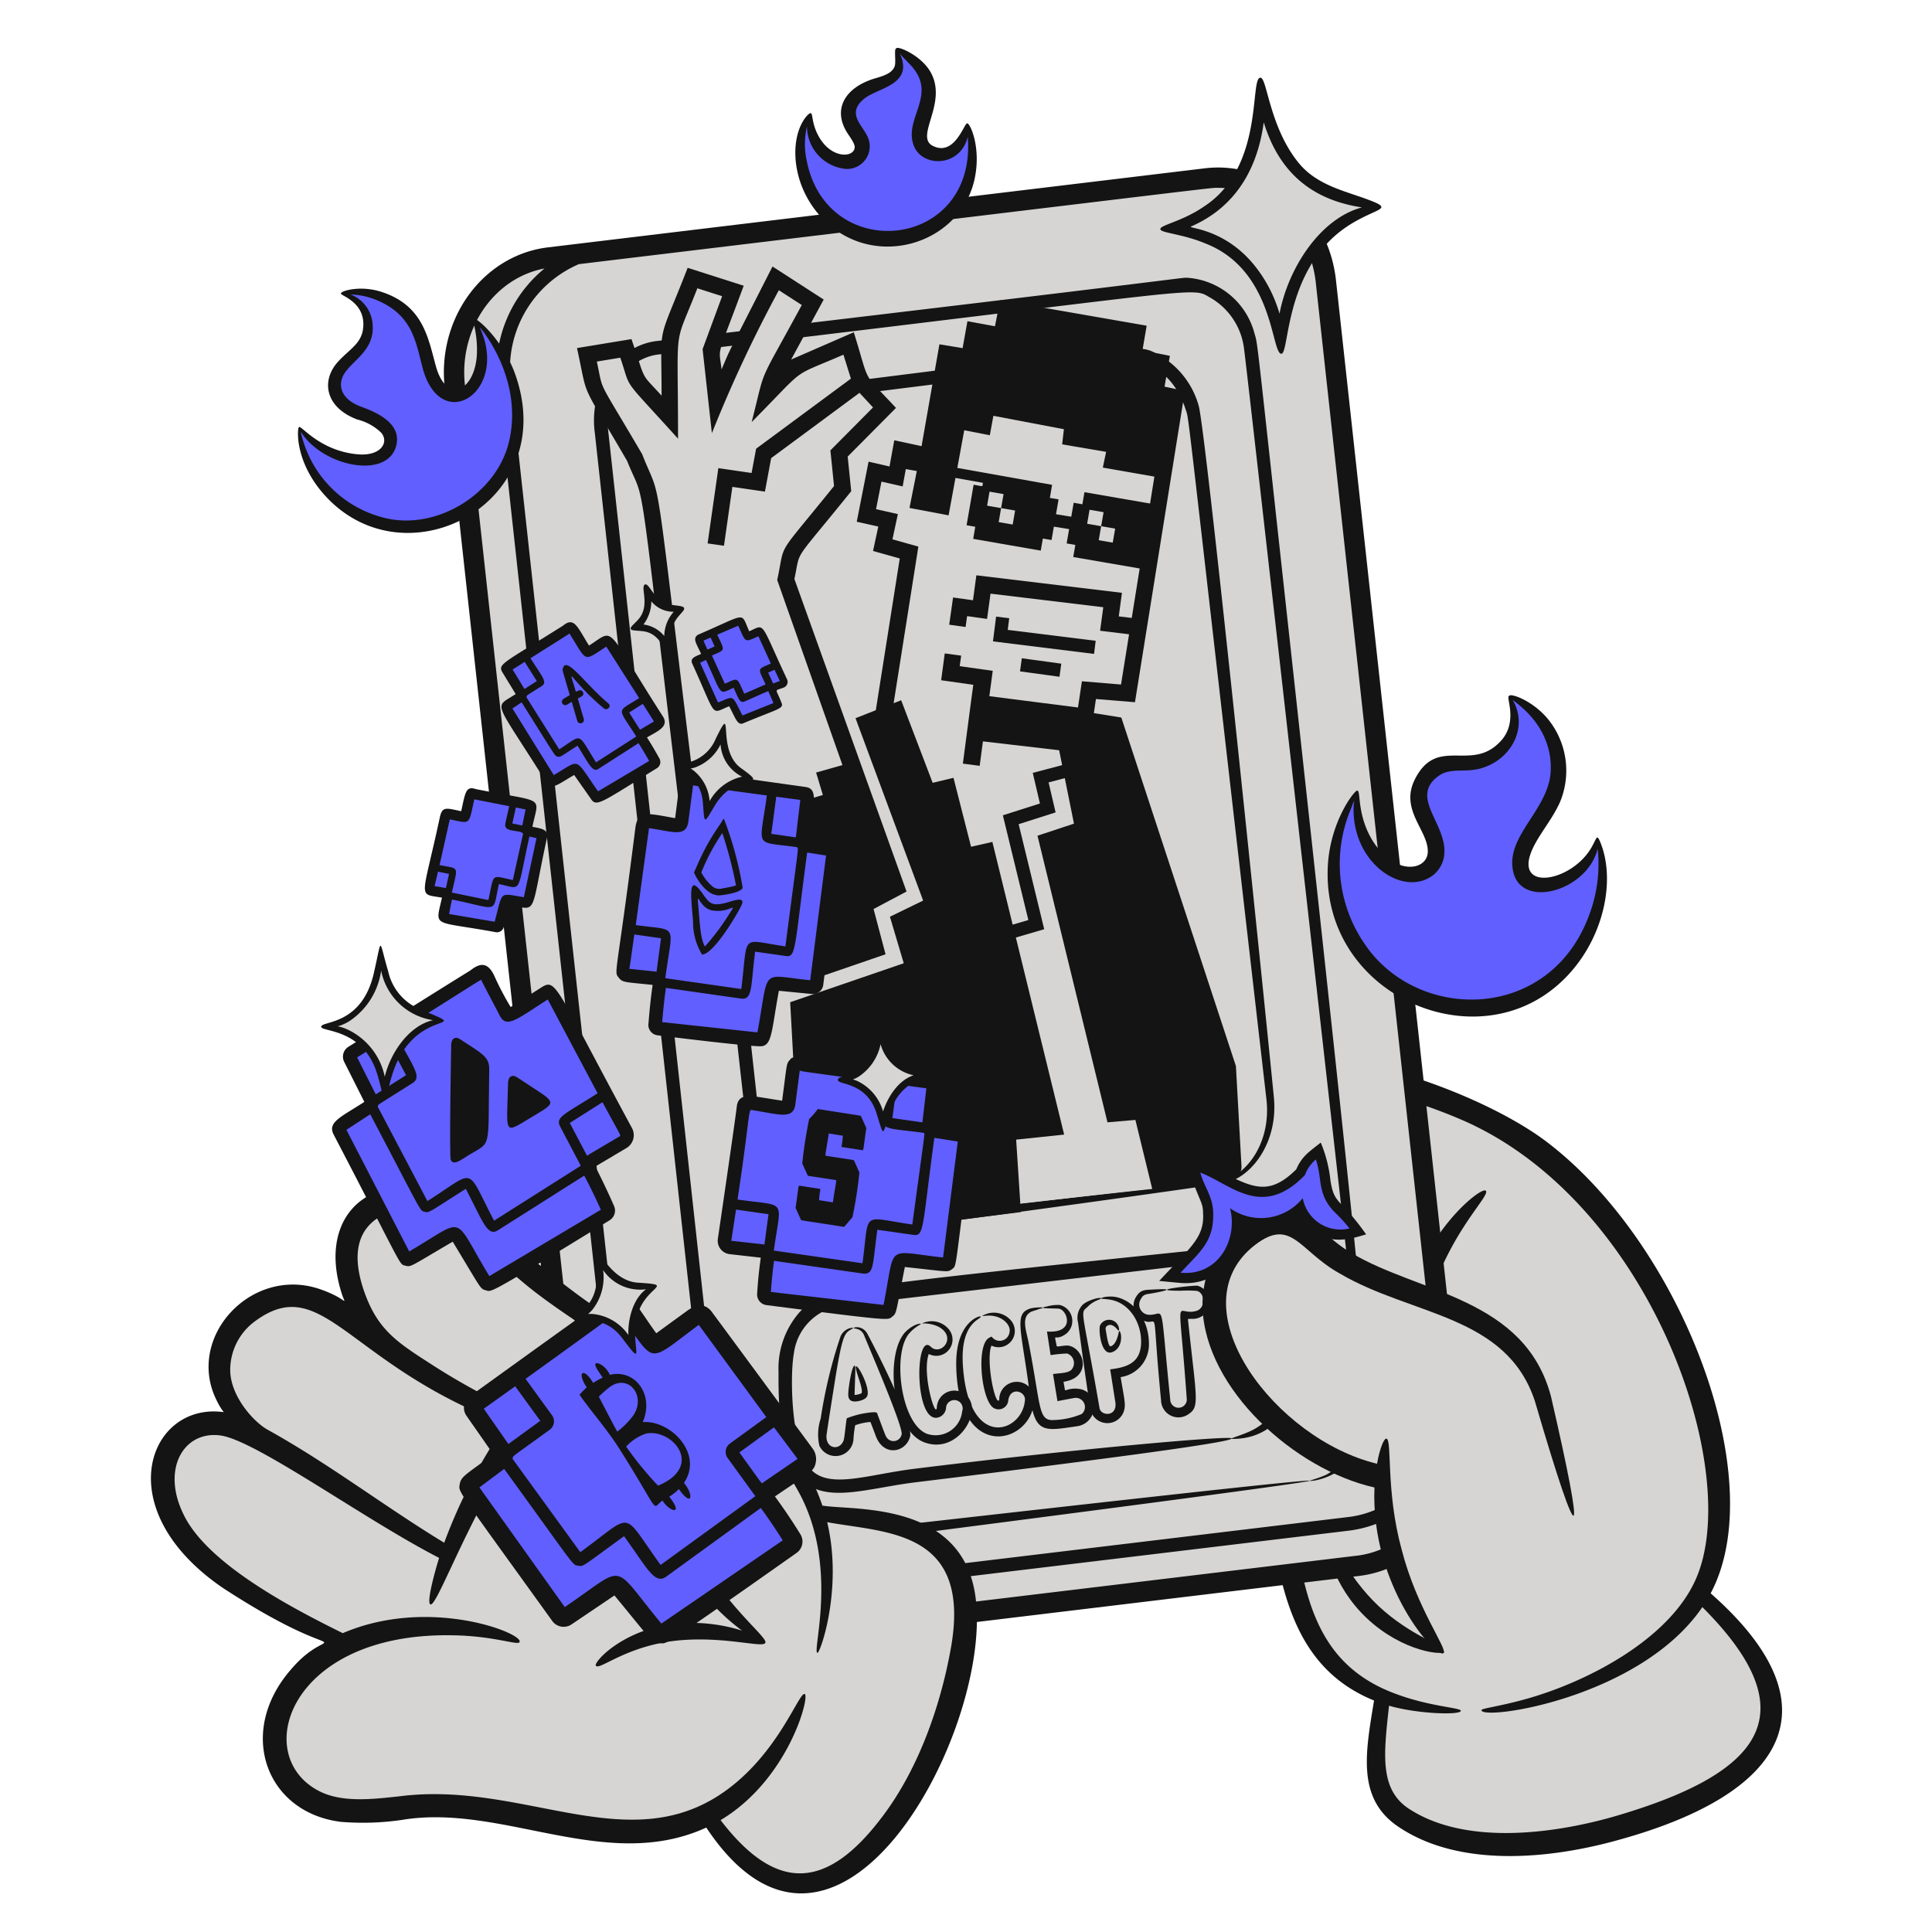 <svg xmlns="http://www.w3.org/2000/svg" fill="none" viewBox="0 0 200 200" id="Airdrop--Streamline-Web-3.0.svg"><desc>Airdrop Streamline Illustration: https://streamlinehq.com</desc><g id="Airdrop--cryptocurrency-crypto-web 3.0-metaverse-bitcoin-ethereum"><g id="Group"><path id="Vector" fill="#d6d5d4" d="M174.591 141.3c0.93 2.865 3.5 13.162 3.209 18.419 -0.2 3.73 -1.616 4.893 -1.56 5.459 0.056 0.566 1.868 2.1 2.844 3.082 4.441 4.472 4.829 9.895 2.529 13.4 -2.5 3.8 -10.29 7.056 -14.969 7.791 -4.464 0.7 -18.217 4.627 -23.665 -3.273 -1.082 -1.57 -0.622 -3.459 0.035 -8.979 0.186 -1.568 -0.167 -1.888 -1.181 -2.38 -8.835 -4.287 -7.519 -11.338 -8.925 -16.69 -1.169 -4.449 -1.149 -4.49 -1.4 -4.86 -2.059 -2.985 -15.1 -8.781 -14.478 -14.81 0.332 -3.2 2.388 -4.617 2.52 -5.06 0.125 -0.423 -7.7 -9.4 5.308 -11.447 -0.644 -3.234 -4.758 -6.137 3.166 -10.819 2.467 -1.457 6 -0.936 8.86 -0.732 4.141 0.3 8.1 1.743 12 3.177 4.276 1.574 5.876 2.258 11.78 6.866 6.336 4.956 11.314 12.814 13.927 20.856Z" stroke-width="1"></path><path id="Vector_2" fill="#141414" d="M141.494 167.522c-3.582 -3.372 -4.439 -7.746 -3.9 -7.9 0.5 -0.142 1.773 3.484 5.1 6.622s7.029 4.19 6.918 4.695c-0.105 0.49 -4.393 0.089 -8.118 -3.417Z" stroke-width="1"></path><path id="Vector_3" fill="#141414" d="M177.087 164.942c6.334 -11.913 -3.133 -36.342 -17.113 -46.844 -7.832 -5.842 -26.955 -12.274 -34.6 -6.908a7.222 7.222 0 0 0 -3.055 8.212c0.835 2.463 1.582 1.533 -0.48 2.071 -5.672 1.472 -7.889 7.443 -3.54 11.754 -2.915 2.033 -2.654 6.184 -1.062 9.346 2.769 5.6 13.451 9.845 13.883 12.416 1.284 8.412 2.253 17.448 11.121 21.048 -0.888 5.433 -1.849 10.257 2.674 13.171 6.216 4.093 15.394 3.295 22.668 1.252 17.354 -4.79 22.746 -13.854 9.504 -25.518Zm-10.163 23.152c-6.548 1.841 -15.212 2.822 -20.862 -0.717 -3.319 -2 -2.819 -5.731 -2.271 -10.8 3.042 0.874 7.435 0.982 7.435 0.522 0.006 -0.323 -3.214 -0.425 -6.75 -1.756 -9.1 -3.344 -9.7 -11.643 -10.978 -20.738 -0.706 -4.409 -11.406 -7.817 -14.141 -13.094 -1.258 -2.444 -1.7 -5.511 0.77 -6.88a15.986 15.986 0 0 0 5.2 1.768l0.364 -1.538c-3.131 -0.913 -6.224 -2.195 -7.208 -5.322 -0.894 -2.653 1.294 -5.04 3.968 -5.7 5.85 -1.464 18.07 4.1 24.994 6.475a22.822 22.822 0 0 0 -1.536 3.8l2.016 0.611c2.2 -7.283 6.383 -10.931 5.886 -11.458 -0.32 -0.355 -3.318 1.9 -5.582 5.643 -5.088 -2.278 -10.088 -4.716 -15.523 -6.325 -2.388 -0.685 -10.347 -1.174 -7.95 -6.924 3.134 -7.554 19.855 -2.792 27.231 0.562 19.056 8.773 28.479 36.2 23.559 47.263 -2.7 6.116 -10.976 10.514 -17.426 12.354 -3.016 0.848 -4.776 1 -4.76 1.2 0.02 1.1 16.416 -1.212 22.867 -10.673 11.186 11.186 6.022 17.3 -9.303 21.727Z" stroke-width="1"></path></g><g id="Group_2"><path id="Vector_4" fill="#d6d5d4" d="M46.822 40.765C46.3 35.722 48.648 30.3 53.056 27.8c5.851 -3.322 16.047 -1.994 47.02 -6.161 12.041 -1.62 16.581 -3.02 22.286 -3.355 6.677 -0.392 8.154 1.607 10.467 3.082 3.139 2 4.451 7.42 4.986 11.108l12.767 120.316s-2.212 5.761 -4.907 7.24S73.2 170.06 73.2 170.06s-9.416 1.249 -11.738 -6.069c-1.717 -5.419 -1.237 7.438 -14.64 -123.226Z" stroke-width="1"></path><path id="Vector_5" fill="#d6d5d4" d="M62.481 46.565c-1.3 -4.411 0.724 -8.564 4.188 -9.938 3.073 -1.218 7.416 -1.513 53.455 -6.91 0 0 6.16 -0.907 7.694 2.345 2.3 4.877 1.592 2.7 13.615 112.788 0.41 3.751 -1.469 7.492 -5.456 8.375 -0.211 0.047 2.035 -0.234 -54.685 6.611 0 0 -4.138 -0.012 -5.35 -2.5 -2.403 -4.936 -0.449 7.604 -13.461 -110.771Z" stroke-width="1"></path><path id="Vector_6" fill="#141414" d="M151.4 148.651 138.3 29.013c-0.783 -7.147 -6.819 -12.4 -13.576 -11.59l-67.991 8.183c-6.686 0.8 -11.485 7.3 -10.7 14.488l13.1 119.638c0.721 6.588 5.949 11.672 12.2 11.672 1.009 0 -3.406 0.5 69.365 -8.265 6.688 -0.805 11.488 -7.305 10.702 -14.488ZM59.928 27.344c69.321 -8.344 65.293 -7.9 66.166 -7.9 5.245 0 9.517 4.34 10.114 9.794l12.88 117.65c-0.606 5.24 -4.439 9.543 -9.488 10.151l-62.144 7.479c-6.061 0.727 -11.351 -4.072 -12.043 -10.4L52.89 39.733a11.8 11.8 0 0 1 7.038 -12.39Zm80.521 133.7 -67.992 8.186c-5.638 0.678 -10.582 -3.8 -11.231 -9.727L48.128 39.865c-0.636 -5.814 3.019 -11.087 8.237 -12.071a13.548 13.548 0 0 0 -4.871 12.092l12.523 114.39c0.778 7.106 6.774 12.464 13.606 11.64l62.145 -7.479a12.217 12.217 0 0 0 9.567 -7.25c-0.423 5.067 -4.059 9.279 -8.886 9.86v-0.003Z" stroke-width="1"></path><path id="Vector_7" fill="#141414" d="M133.214 63.535c-3.237 -29.512 -3 -27.81 -3.349 -29.014a7.74 7.74 0 0 0 -6.9 -5.763c-0.912 -0.022 2.878 -0.28 -54.979 6.545 -3.988 0.47 -7.051 4.632 -6.413 9.489 0 0 11.6 105.581 11.948 108.481a8.268 8.268 0 0 0 5.47 6.905 9.427 9.427 0 0 0 4.349 0.049c0.1 -0.011 52.3 -6.693 52.266 -6.945 -0.036 -0.289 -52.9 5.84 -54.408 5.9 -3.346 0.128 -5.983 -2.857 -6.348 -6.086A341750.42 341750.42 0 0 1 62.966 44.639c-0.548 -4.22 2.04 -7.57 5.185 -7.942 58.327 -6.907 54.979 -7.082 57.213 -5.838a7.063 7.063 0 0 1 3.434 5.377c0.031 0.232 -0.38 -3.954 12.31 108.762a7.557 7.557 0 0 1 -3.756 7.632c-1.042 0.515 -2.547 0.776 -1.262 0.637a6.73 6.73 0 0 0 5.1 -4.353c0.928 -2.282 1.691 2.754 -7.976 -85.38Z" stroke-width="1"></path><path id="Vector_8" fill="#141414" d="M124.077 41.962a8.736 8.736 0 0 0 -4.1 -5.219c-2.44 -1.283 -0.674 -1.141 -43.818 4.214 -3.095 0.385 -5.333 3.145 -5.964 6.248a12.435 12.435 0 0 0 -0.061 4.373c8.044 73.409 7.51 69.02 8.016 70.588 1.375 4.256 4.689 6.146 7.394 5.863 7.992 -0.838 38.215 -5.087 39.092 -5.24 8.519 -1.479 -25.423 2.643 -39.2 3.95 -2.154 0.2 -4.846 -1.367 -5.99 -4.98 -0.437 -1.38 0.216 3.634 -7.918 -70.335a11.235 11.235 0 0 1 0.038 -3.927c0.5 -2.475 2.24 -4.826 4.76 -5.146 42.78 -5.422 40.542 -4.965 41.268 -4.888 2 0.213 4.151 1.818 5.142 4.921 0.407 1.274 -0.224 -3.114 8.363 71.4 0.45 3.9 -1.439 7.123 -3.879 8.23 -0.769 0.348 -1.822 0.553 -0.905 0.477 2.689 -0.067 6.006 -3.738 5.566 -8.78 -0.191 -2.197 -7.023 -69.306 -7.804 -71.749Z" stroke-width="1"></path></g><g id="Group_3"><path id="Vector_9" fill="#d6d5d4" d="M81.439 143.633c0 -12.281 2.491 -7.847 43.538 -13.663a6.274 6.274 0 0 1 3.318 0.127c7.809 3.306 7.5 16.506 0.187 18.59 -1.975 0.563 3.49 -0.563 -40.353 5.1 0 0 -4.389 1.071 -5.418 -2.219a25.393 25.393 0 0 1 -1.272 -7.935Z" stroke-width="1"></path><path id="Vector_10" fill="#d6d5d4" d="M93.65 147.462c-0.177 -0.389 -0.43 -0.741 -0.585 -1.139 -0.239 -0.613 -0.233 -1.3 -0.47 -1.915a12.776 12.776 0 0 0 -0.85 -1.472c-0.671 -1.228 -1.777 -5.679 -3.426 -5.518 -1.513 0.147 -2 4.209 -1.938 4.092 -0.039 0.1 -1.5 6.369 -1.172 7.585 0.395 1.437 2.024 1.529 2.608 0.033 0.962 -2.467 -0.87 -1.829 2.207 -2.444 0.395 -0.079 0.513 0.034 0.57 0.445 0.57 4.077 3.984 2.371 3.056 0.333Zm-4.056 -3.3c-0.172 0.635 -1.552 1.125 -1.523 -0.506a6.707 6.707 0 0 1 0.359 -2.19 0.163 0.163 0 0 1 0.07 -0.056 0.156 0.156 0 0 1 0.088 -0.013 0.167 0.167 0 0 1 0.134 0.109c0.278 0.767 1.093 1.835 0.872 2.656Z" stroke-width="1"></path><path id="Vector_11" fill="#d6d5d4" d="M94.641 148.1a3.071 3.071 0 0 0 2.826 0.953 3.064 3.064 0 0 0 2.3 -1.9c0.986 -2.163 -1.008 -3.378 -1.926 -2.478 -0.578 0.567 -0.447 2.05 -1.093 1.532 -1.639 -1.315 -1.184 -6.215 -0.67 -6.393 0.208 -0.072 1.513 0.516 2.109 -0.462 0.596 -0.978 -0.449 -2.566 -2.121 -2.471 -4.086 0.226 -4.235 7.745 -1.425 11.219Z" stroke-width="1"></path><path id="Vector_12" fill="#d6d5d4" d="M102.206 139.644c-0.7 4.613 1.231 6.709 1.611 5.387 0.039 -0.134 0 -1.573 1.317 -1.556a1.755 1.755 0 0 1 1.555 1.66c0.012 0.276 -0.041 0.551 -0.155 0.803a3.339 3.339 0 0 1 -3.219 2.166 5.396 5.396 0 0 1 -2.077 -0.829c-1.486 -1.3 -2.991 -7.734 -0.909 -10.167 2.222 -2.6 5.408 0.021 4.191 1.464 -1.156 1.373 -2.07 -0.53 -2.314 1.072Z" stroke-width="1"></path><path id="Vector_13" fill="#d6d5d4" d="M106.131 137.955c0.385 4.1 0.684 4.247 0.694 5.232a3.118 3.118 0 0 0 0.372 1.955c0.264 0.694 0.433 1.784 1.253 2.181a5.207 5.207 0 0 0 3.564 -0.428c0.489 -0.235 0.608 -0.437 0.568 -1.084 -0.051 -0.838 -0.221 -1.306 -1.09 -1.458 -1.821 -0.317 -1.542 0.963 -1.962 -1.322 -0.126 -0.689 2.069 -0.185 2.19 -1.831 0.066 -0.894 -0.693 -1.756 -2.418 -1.461 -0.169 0.029 -0.218 -0.012 -0.247 -0.161 -0.168 -0.864 -0.231 -1.061 -0.186 -1.17 0.219 -0.517 2.895 -0.031 1.533 -2.464 -0.556 -0.992 -1.59 -0.739 -2.837 -0.47a1.55 1.55 0 0 0 -1.332 0.554 1.556 1.556 0 0 0 -0.309 1.409c0.028 0.196 0.395 1.949 0.207 0.518Z" stroke-width="1"></path><path id="Vector_14" fill="#d6d5d4" d="M117.6 135.992c-1.722 -2.692 -4.977 -1.774 -5.653 -0.173 -0.25 0.592 -0.051 1.568 0.216 3.124 1.184 6.917 1.456 7.323 2.089 7.632a1.16 1.16 0 0 0 1.275 -0.239c0.109 -0.108 0.195 -0.236 0.254 -0.378a2.366 2.366 0 0 0 -0.021 -1.244c-0.874 -4.653 0.447 -1.481 2.187 -3.818 1.062 -1.434 0.627 -3.373 -0.347 -4.904Zm-2.09 3.213c-1.185 1.762 -1.657 -2.692 -0.925 -2.183 0.955 -0.347 1.815 0.854 0.92 2.183h0.005Z" stroke-width="1"></path><path id="Vector_15" fill="#d6d5d4" d="M119.9 136.4c0.72 6.935 0.75 7.5 0.984 8.44 0.474 1.9 2.009 1.412 2.372 0.3 0.385 -1.177 -0.352 -1.429 -0.631 -8.627 -0.039 -1.01 1.589 -0.026 2.117 -1.042a1.906 1.906 0 0 0 -0.163 -1.752c-0.787 -0.864 -5.648 -0.112 -6.277 0.28 -0.952 0.594 -0.976 2.341 0.415 2.411 0.108 0.001 1.17 -0.118 1.183 -0.01Z" stroke-width="1"></path><path id="Vector_16" fill="#141414" d="M82.756 135.853a8.826 8.826 0 0 0 -2.161 6.191c-0.177 16.131 5.947 12.408 14.212 11.4 29.5 -3.6 32.725 -4.329 32.7 -4.541 -0.041 -0.348 -17.541 1.24 -32.868 3.147 -5.112 0.636 -9.267 2.315 -11.025 -0.356 -1.758 -2.671 -1.828 -9.4 -1.436 -11.561a5.698 5.698 0 0 1 4.833 -4.949l39.263 -4.6c7.18 -0.2 10.181 13.651 3.585 17.349 -1.346 0.755 -3.474 1.132 -1.663 1 9.83 -0.734 7.953 -20.792 -2.817 -19.672 -41.995 4.357 -40.395 4.288 -42.623 6.592Z" stroke-width="1"></path><path id="Vector_17" fill="#141414" d="M88.527 147.543c-0.084 0.446 -0.141 0.896 -0.172 1.348a1.855 1.855 0 0 1 -3.53 0.78 5.199 5.199 0 0 1 0.132 -2.815 49.629 49.629 0 0 1 2.05 -8.494c0.347 -0.855 1.29 -0.979 1.307 -0.873 0.006 0.036 -0.128 0.076 -0.337 0.207 -0.576 0.363 -0.822 0.829 -1.483 4.858 -0.016 0.1 -0.927 5.807 -0.938 6.078 -0.051 1.208 1.066 1.511 1.6 0.8 0.236 -0.312 0.235 -0.541 0.366 -1.631 0.121 -1.01 0.113 -1.01 0.227 -1.014 0.49 -0.189 0.994 -0.337 1.508 -0.443 1.768 -0.305 1.5 -0.089 1.613 0.15 0.816 2.156 0.788 2.195 1.038 2.453a0.855 0.855 0 0 0 1.427 -0.454c0.207 -0.707 -3.346 -8.922 -3.872 -10.237 -0.323 -0.81 -1.074 -0.678 -1.082 -0.779 -0.008 -0.101 0.936 -0.282 1.42 0.615 0.682 1.263 4.8 9.253 4.405 10.651 -0.458 1.641 -2.753 2.094 -3.555 -0.12 -0.093 -0.256 -0.5 -1.321 -0.544 -1.421a5.938 5.938 0 0 0 -1.58 0.341Z" stroke-width="1"></path><path id="Vector_18" fill="#141414" d="M100.49 145.123a1.813 1.813 0 0 0 -3.055 -0.554 1.814 1.814 0 0 0 -0.454 1.13c-0.116 1.265 -1.565 -3.486 -0.836 -5.536a1.677 1.677 0 0 0 2.076 -0.422 1.677 1.677 0 0 0 0.015 -2.118 2.303 2.303 0 0 0 -2.8 -0.615 3.547 3.547 0 0 1 1.735 0.343c1.965 1.095 0.207 3.065 -0.819 2.062 -1.7 -1.66 -1.722 8.467 0.954 7.256a1.137 1.137 0 0 0 0.635 -1.023 0.865 0.865 0 1 1 1.661 0.458 2.763 2.763 0 0 1 -3.668 2.315c-2.747 -1.121 -3.584 -8.483 -1.77 -10.43 0.627 -0.709 1.19 -0.867 1.154 -0.945 0 -0.046 -0.628 -0.023 -1.424 0.683 -2.309 1.974 -1.729 10.117 1.7 11.549 3.242 1.283 5.617 -2.39 4.896 -4.153Z" stroke-width="1"></path><path id="Vector_19" fill="#141414" d="M107.053 145.126c-0.414 4.5 -7.988 6.238 -8.066 -3.907 -0.033 -4.414 2.513 -5.075 2.526 -4.931 0.162 0.282 -2.095 0.489 -1.843 4.911 0.515 9.033 6.126 7.126 6.422 3.824 0.194 -0.968 -1.509 -1.57 -1.717 -0.048a1.002 1.002 0 0 1 -1.573 0.74c-1.245 -0.936 -1.764 -6.52 -0.4 -7.23 0.29 -0.151 0.183 -0.167 0.42 0.067a1.026 1.026 0 0 0 1.04 0.18c0.174 -0.067 0.325 -0.18 0.439 -0.328 0.114 -0.147 0.186 -0.322 0.207 -0.507 0.175 -0.728 -0.808 -1.8 -2.317 -1.7 -0.318 0.021 -0.492 0.062 -0.506 0.022a2.341 2.341 0 0 1 2.926 0.426 1.683 1.683 0 0 1 -2.3 2.445c0.691 0.11 0.26 -0.151 0.163 0.926 -0.193 2.149 0.65 5.584 0.969 4.894a1.808 1.808 0 0 1 0.552 -1.353 1.809 1.809 0 0 1 1.371 -0.507 1.813 1.813 0 0 1 1.687 2.076Z" stroke-width="1"></path><path id="Vector_20" fill="#141414" d="M111.5 147.644c-3.372 0.489 -4.373 0.813 -4.864 -3.082 -0.847 -6.715 -1.709 -8.5 -0.083 -9.067 0.4 -0.189 2.131 -0.226 1.05 0 -0.753 0.278 -0.7 0.211 -0.9 0.318 -1.015 0.554 -0.463 1.93 -0.222 3.169 1.246 6.426 1 7.9 2.338 8.025a8.141 8.141 0 0 0 3.156 -0.627 0.945 0.945 0 0 0 0.258 -1.106 0.945 0.945 0 0 0 -0.988 -0.56c-0.106 0.012 -1.667 0.311 -1.767 0.33 -0.022 0 -0.014 -0.046 -0.022 -0.067l-0.449 -2.738c0.917 -0.111 1.469 -0.1 1.865 -0.4a1.042 1.042 0 0 0 -0.4 -1.723 13.87 13.87 0 0 0 -1.714 0.167l-0.375 -2.446c2.977 0.215 2.11 -2.217 1.251 -2.358 -0.17 -0.052 -2.65 0.02 -1.228 -0.241a4.03 4.03 0 0 1 1.311 -0.145 1.696 1.696 0 0 1 1.255 1.317 1.699 1.699 0 0 1 -0.655 1.698c-1.193 0.838 -1.225 -0.335 -0.93 1.227 0.04 0.147 0.656 -0.078 1.2 -0.039 1.683 0.259 2.474 3.308 -0.48 3.744h-0.015c0.006 0.019 0.133 0.753 0.137 0.772 0.025 0.145 -0.035 0.119 0.231 0.07a2.649 2.649 0 0 1 1.552 -0.037c1.879 0.603 1.564 3.497 -0.512 3.799Z" stroke-width="1"></path><path id="Vector_21" fill="#141414" d="M116.32 146.154a1.803 1.803 0 0 1 -1.722 1.168 1.8 1.8 0 0 1 -1.673 -1.236c-0.427 -2.4 -1.183 -8.169 -1.323 -9.167a1.952 1.952 0 0 1 0.467 -1.842c0.531 -0.5 1.9 -0.851 1.9 -0.664 0.029 0.1 -0.517 0.134 -1.192 0.683 -1.022 1.106 -0.917 -0.7 1.056 10.724 0.208 0.8 1.894 0.852 1.616 -0.739 -0.057 -0.325 -0.4 -2.556 -0.523 -3.326 1.8 -0.218 3.149 -0.7 3.2 -2.755 0.05 -2.1 -1.23 -4.152 -3.231 -4.462 -0.57 -0.088 -0.9 -0.065 -0.908 -0.128 -0.01 -0.047 0.307 -0.183 0.935 -0.193 1.893 -0.032 3.964 1.886 4.015 4.791a3.427 3.427 0 0 1 -2.926 3.549c0.374 2.315 0.57 2.86 0.309 3.597Z" stroke-width="1"></path><path id="Vector_22" fill="#141414" d="M122.93 146.461a1.794 1.794 0 0 1 -1.798 0.046 1.806 1.806 0 0 1 -0.94 -1.533c-1.074 -11.117 -0.066 -7.24 -2.05 -8.385a1.689 1.689 0 0 1 -0.5 -2.394c0.448 -0.732 0.994 -0.657 1.673 -0.7 1.9 -0.112 1.969 0.019 0.045 0.374 -0.665 0.122 -0.979 0.067 -1.251 0.595a1.053 1.053 0 0 0 -0.063 1.063 1.051 1.051 0 0 0 0.894 0.579c1.7 0.1 1.087 -2.154 2.2 8.761a0.86 0.86 0 0 0 1.719 0.044c-0.859 -12.129 -1.24 -8.516 1.014 -9.216 0.958 -0.3 0.871 -1.9 0 -2.065 -0.54 -0.04 -1.082 -0.045 -1.623 -0.015 -3.874 0.011 1.23 -0.575 1.723 -0.516a1.748 1.748 0 0 1 1.229 2.004 1.748 1.748 0 0 1 -1.874 1.419 3.263 3.263 0 0 0 -0.356 0.028c0.906 8.517 1.262 9.109 -0.042 9.911Z" stroke-width="1"></path><path id="Vector_23" fill="#141414" d="M114.96 139.372c0.662 -0.144 0.872 -1.572 0.872 -1.572 0.249 -0.131 0.559 1.691 -0.691 2.172 -1.2 0.461 -1.44 -2.4 -1.258 -2.781a1.038 1.038 0 0 1 1.931 0.214c0.061 0.194 0.039 0.31 0 0.323 -0.09 0.057 -0.273 -0.406 -0.751 -0.557 -0.24 -0.075 -0.668 0.079 -0.607 0.426 0.096 0.553 0.256 1.783 0.504 1.775Z" stroke-width="1"></path><path id="Vector_24" fill="#141414" d="M88.868 145.044c-1.266 0.242 -1.073 -0.681 -1.013 -1.311 0.038 -0.405 0.341 -2.413 0.622 -2.354 0.133 0.029 0.043 0.824 -0.014 3.022 0.226 0.033 0.822 -0.179 0.721 -0.19 0.171 -0.207 -0.248 -1.4 -0.332 -1.647 -1.026 -3.011 1.363 0.84 0.925 1.948 -0.12 0.305 -0.588 0.47 -0.909 0.532Z" stroke-width="1"></path></g><g id="Group_4"><path id="Vector_25" fill="#d6d5d4" d="M127.173 19.863c-2.091 2.539 -6.414 3.364 -4.944 3.9 2.994 1.094 5.216 0.586 7.812 5.486a33.589 33.589 0 0 0 2.586 4.662 16.134 16.134 0 0 1 6.138 -10.772 8.174 8.174 0 0 1 2.8 -1.429c1.426 -1.374 -7.021 -0.269 -9.711 -8.652 -1.769 -5.509 -1.556 -0.139 -1.77 0.816a14.396 14.396 0 0 1 -2.911 5.989Z" stroke-width="1"></path><path id="Vector_26" fill="#141414" d="M141.666 20.682c-2.318 -0.883 -5.28 -1.468 -7.178 -3.757 -3.1 -3.732 -3.32 -8.971 -4.021 -8.879 -1.124 0.044 0.436 9.292 -5.855 13.35 -2.237 1.537 -4.562 1.914 -4.488 2.324 -0.006 0.4 2.24 0.469 4.651 1.48 7.192 2.784 6.807 11.594 7.9 11.418 0.788 -0.183 0.359 -8.308 6.164 -12.737 3.246 -2.44 5.84 -2.07 2.827 -3.199Zm-9.211 11.794a14.199 14.199 0 0 0 -2.941 -5.412c-3.242 -3.661 -6.981 -3.387 -6.116 -3.662 4.568 -2.026 6.8 -6.019 7.423 -10.742 1.585 5.171 4.959 8.025 10.166 8.809 -4.442 1.198 -7.679 6.456 -8.532 11.007Z" stroke-width="1"></path></g><g id="Group_5"><path id="Vector_27" fill="#d6d5d4" d="M73.511 188.554c1.3 0.781 2.507 4.166 6.836 5.608 3.709 1.236 6.48 0.008 8.867 -2.259a31.166 31.166 0 0 0 8.73 -15.008c1.189 -4.808 4.943 -10.812 -0.393 -16.5 -3.39 -3.612 -7.5 -2.989 -11.006 -3.609 -4.049 -0.716 -0.174 -2.559 -7.961 -8.464A126.78 126.78 0 0 0 68 141.21c-2.4 -2 -3.01 -1.626 -9.927 -6.985 -10.108 -7.831 -12.71 -11.065 -18.494 -9.65 -1.776 0.435 -3.064 1.023 -3.59 4.041a14.077 14.077 0 0 0 1.582 9.228c-1.955 -0.941 -3.49 -2.661 -5.53 -3.4 -3.343 -1.2 -7.383 0.869 -8.682 4.177a8.593 8.593 0 0 0 2.812 9.544c-8.411 -3.172 -11.386 3.181 -8.349 8.966 3.023 5.758 10.019 8.839 17.474 12.906 -1.336 1.859 -3.876 2.545 -5.228 4.392 -1.051 1.437 -2.22 5.837 -1.481 8.123 1.1 3.384 5.252 4.991 8.511 4.98 2.336 -0.008 4.64 -0.535 6.972 -0.683 7.492 -0.474 14.723 2.965 22.283 2.806 6.176 -0.126 5.611 -2.031 7.158 -1.101Z" stroke-width="1"></path><g id="Group_6"><path id="Vector_28" fill="#141414" d="M72.443 161.2c-3.727 -6.741 -2.173 -10.4 -2.961 -10.533 -1.079 -0.238 -2.559 10.767 7.334 18.134a17.337 17.337 0 0 0 -6.8 -0.728c-5.494 0.541 -8.625 4.023 -8.328 4.369 0.4 0.486 3.163 -2.087 8.5 -2.622 4.851 -0.468 8.85 0.825 9.03 0.244 0.362 -0.48 -3.727 -3.49 -6.775 -8.864Z" stroke-width="1"></path><path id="Vector_29" fill="#141414" d="M101.026 165.658c-1.119 -10.34 -12.675 -9.257 -15.894 -9.8C81.993 146.6 75 144.731 60.685 134.663c-7.108 -5.063 -11.505 -10.323 -16.791 -11.492 -6.182 -1.41 -11.007 3.224 -8.47 10.882 0.444 1.265 0.517 0.351 -2.4 -0.634 -7.057 -2.329 -13.81 5.024 -10.622 11.5 0.587 1.2 0.854 1.28 0.712 1.258 -7.7 -1.024 -12.029 10.03 -0.027 18.215 13.607 8.871 11.607 3.041 7.043 8.422 -5.664 6.47 -2.632 14.828 5.167 15.784 2.116 0.172 4.245 0.103 6.346 -0.207 10.39 -1.718 21.12 5.537 31.472 0.8 13.444 20.209 29.454 -9.661 27.911 -23.533Zm-77.187 -24.129a6.246 6.246 0 0 1 2.623 -4.8c6.993 -5.085 9.518 4.535 25.9 10.7a55.517 55.517 0 0 0 -6.378 12.275c-6.08 -3.686 -11.945 -8.195 -18.254 -11.685 -1.541 -0.852 -4.058 -3.686 -3.891 -6.49Zm74.653 28.752c-1.058 6.166 -3.385 12.808 -7.149 17.771 -5.825 7.746 -11.048 7.8 -16.749 0.367 7.034 -4.2 9.272 -12.846 8.708 -13.054 -0.627 -0.251 -2.968 6.908 -9.3 10.752 -9.713 5.865 -20.255 -1.745 -32.618 -0.167 -2.7 0.291 -5.906 0.691 -8.284 -0.506 -7.256 -3.635 -3.169 -16.465 13.707 -16.158 4.279 0.048 6.814 1.075 6.969 0.708 0.561 -0.861 -9.284 -4.8 -18.292 -0.929 -5.131 -2.536 -13.994 -7.129 -16.471 -12.268 -2.349 -4.737 0.016 -8.7 3.79 -8.2 3.659 0.474 14.955 8.73 22.653 12.675 -0.254 0.805 -1.384 4.664 -0.891 4.816 0.591 0.18 2.868 -6.162 6.952 -13.318 4.058 -7.165 8.108 -12.565 7.625 -12.973 -0.287 -0.243 -2.825 2.154 -5.778 6.219a70.21 70.21 0 0 1 -8.518 -4.66c-3.808 -2.451 -5.851 -3.7 -7.268 -8.024 -0.958 -2.981 -0.891 -5.9 1.867 -7.45 3.468 -1.673 7.314 0.918 10.379 3.274 6.35 4.972 2.383 3.112 23.355 16.323 3.856 2.429 7 4.365 9.5 8.968 4.184 7.631 1.367 16.517 1.938 16.66 0.276 0.07 2.658 -6.62 1.014 -13.531 6.062 1.113 14.828 0.791 12.861 12.705Z" stroke-width="1"></path></g></g><g id="Group_7"><path id="Vector_30" fill="#d6d5d4" d="M70.2 76c1.3 9.361 1.275 9.9 1.878 11 1.813 3.322 8.786 4.056 12.457 2.317a7.125 7.125 0 0 0 4.238 -6.229 11.436 11.436 0 0 0 -0.729 -3.334c-7.5 -22.94 -7.185 -18.232 -5.834 -23.345a30.302 30.302 0 0 0 4.756 -5.217 1.65 1.65 0 0 0 0.384 -1.5c-0.572 -4.936 -1.1 -1.959 3.5 -6.666 0.736 -0.754 0.621 -1.419 -0.22 -2.026 -1.257 -0.909 -1.523 -0.6 -1.914 -2.8 -0.171 -0.96 -0.46 -1.896 -0.861 -2.785a64.784 64.784 0 0 0 -7.16 3.26c-0.206 -0.927 0.788 -2.416 1.143 -3.266 2.21 -5.28 3.919 -3.7 -2.033 -6.323a144.982 144.982 0 0 1 -5.352 11.7 13.255 13.255 0 0 1 -0.8 -4.914c0.188 -1 0.458 -0.64 2 -5.527 0.161 -0.51 0.169 -0.346 -4.19 -1.242a26.28 26.28 0 0 0 -2.252 13.447c-1.134 -1.743 -3.335 -2.233 -4.12 -4.945 -0.263 -0.909 -0.441 -1.214 -1.452 -1.06 -2.454 0.375 -2.494 0.351 -2.647 0.482 -0.7 0.6 1.532 5.32 2.147 6.385 5.279 9.163 2.514 -0.195 7.061 32.588Z" stroke-width="1"></path><path id="Vector_31" fill="#d6d5d4" d="M113.837 82.432c-0.674 -3.278 -2.562 -3.469 -5.6 -2.03 -0.422 0.2 -0.482 0.364 -0.427 0.77 0.111 0.829 0.273 1.65 0.485 2.459 -3.776 1.487 -3.7 1.312 -3.563 1.84 2.663 10.125 2.6 9.625 2.445 9.876a9.459 9.459 0 0 1 -2.685 1.085c-0.572 0.155 -0.779 0.29 -0.841 0.941 -0.1 1.065 0.04 2.138 0.412 3.141l0.685 24.191 15.574 -1.8c1.046 -2.563 2.332 2.355 -6.485 -40.473Z" stroke-width="1"></path><path id="Vector_32" fill="#d6d5d4" d="M96.725 45.235c-0.113 0.836 -0.444 1.887 -1.286 1.931 -0.636 0.034 -1.939 -1.056 -2.361 0.732a4.185 4.185 0 0 1 -0.368 1.294c-3.311 0.16 -1.4 -1.6 -2.879 4.162 3.27 1.021 1.794 0.063 1.469 2.927 -0.038 0.336 2.593 0.561 2.87 1.041 0.236 0.408 0.232 -0.045 -1.881 11.416 -0.509 2.764 -0.571 3.816 1 7.811 5.26 13.4 4.4 13.558 7.292 15.784 1.138 0.876 2.7 1.453 3.146 2.817 0.233 0.71 0.236 1.16 1.041 1.188a6.032 6.032 0 0 0 2.656 -0.749l-2.8 -10.516c0.809 -0.217 3.54 -1.142 3.862 -1.615 0.361 -0.528 -0.184 -2.278 -0.559 -3.01 5.451 -1.015 1.894 -0.465 3.85 -5.838 0.953 -2.619 0.963 -2.775 1.223 -2.949 0.48 -0.32 3.364 0.168 3.922 0.275 1.167 -11.02 2.365 -11.743 3.4 -20.987 0.452 -4.057 -0.009 -4.824 -5.148 -7.927 -2.669 -1.612 -3.513 -1.918 -7.116 -2.149 -5.119 -0.327 -10.683 -0.446 -11.333 4.362Z" stroke-width="1"></path><path id="Vector_33" fill="#141414" d="m113.257 67.692 -10.466 -1.297 0.326 -2.565 1.357 0.172 -0.153 1.204 9.104 1.128 -0.168 1.358Z" stroke-width="1"></path><path id="Vector_34" fill="#141414" d="m105.777 68.144 -0.185 1.357 4.087 0.557 0.185 -1.356 -4.087 -0.558Z" stroke-width="1"></path><path id="Vector_35" fill="#141414" d="m119.042 53.414 0.216 -1.253 -6.993 -1.211 -0.218 1.253 -0.9 -0.156 -0.25 1.443 -1.579 -0.258 0.266 -1.535 -0.9 -0.156 0.228 -1.351 -15.438 -2.754 -0.184 1.038 8.461 1.508c-0.081 0.464 0.119 0.379 -0.961 0.192l-0.729 4.2 0.9 0.156 -0.216 1.252L107.739 57l0.217 -1.251 0.9 0.155 0.24 -1.386 1.579 0.257 -0.257 1.479 0.9 0.157 -0.217 1.252 6.999 1.207 0.217 -1.252 0.9 0.155 0.728 -4.2 -0.903 -0.159Z" stroke-width="1"></path><path id="Vector_36" fill="#141414" d="M93.845 92.29 82.236 59.939c0.7 -3.252 -0.345 -1.361 5.883 -9.091l-0.367 -3.585 5 -5.036c-3.656 -3.945 -2.611 -2.193 -4.368 -7.832L81.9 37.219l3.37 -6.21 -5.3 -3.421c-5.172 10.167 -4.217 8.2 -5.275 10.65 -0.277 -2.506 -0.616 -0.773 2.292 -8.66l-5.8 -1.854c-3.244 8.331 -2.7 5.31 -2.7 13.236 -2.264 -2.51 -1.534 -1.221 -3.115 -5.855l-5.642 0.927c1.227 5.576 0.131 2.977 5.188 11.681 2.143 5.364 0.762 -2.5 6.728 46.893l3.131 -0.526 1.458 6.108 4.756 -1.459 0.881 3.424 9.8 -3.366 -1.241 -4.687 3.414 -1.81ZM66.477 47.018c-4.829 -8.239 -3.951 -6.213 -4.694 -9.59l2.431 -0.4c1.213 3.555 -0.04 1.711 5.977 8.385 0 -12.511 -0.519 -9.092 2 -15.569l2.563 0.819 -2.021 5.481 0.961 8.7a139.994 139.994 0 0 1 6.932 -14.8l2.376 1.533c-4.748 8.751 -3.636 6.041 -5.19 12.117 5.946 -6 3.776 -4.486 9.5 -6.978l0.774 2.482 -9.813 7.252 -0.469 2.513 -3.441 -0.5 -1.112 7.792 1.694 0.241 0.869 -6.094 3.371 0.49 0.646 -3.466 9.145 -6.759 1.4 1.51 -4.413 4.446 0.377 3.69c-6.2 7.7 -4.985 5.56 -5.883 9.731L87.211 79.2l-2.728 0.773 0.7 2.323 -3.128 0.932 0.945 2.946 -2.924 0.974 -1.1 -2.436 -3.674 0.99 -0.632 -2.2 -2.454 0.876c-4.759 -38.533 -3.547 -31.77 -5.739 -37.36Z" stroke-width="1"></path><path id="Vector_37" fill="#141414" d="m128.513 120.626 -0.572 -10.266 -11.863 -36.081 -2.843 -0.459 0.217 -1.458 4.04 0.33 5.163 -32.214 -2.1 -0.453 0.551 -3.189 -2.84 -0.56 0.436 -2.558 -15.171 -2.642 -0.533 2.7 -2.849 -0.523 -0.5 2.786 -2.4 -0.395L95.4 46.187l-2.825 -0.608 -0.493 2.712 -2.168 -0.5 -1.223 6.22 2.23 0.5 -0.544 2.528 2.767 0.776 -2.48 15.706 -2.1 0.827 7 18.879 -3.438 1.673 1.43 4.816 -11.756 4.033 1.228 22.479a1.927 1.927 0 0 0 1.937 1.826c0.192 0 -1.176 0.163 20.715 -2.58l-0.488 -7.5 4.969 -0.522 -5 -20.4 2.936 -0.86 -2.645 -10.873 3.823 -1.22 -0.725 -3.105 1.677 -0.443 0.95 4.712 -3.777 1.25 7.246 29.67 2.89 -0.248 1.833 7.515 8.068 -1.373a1.3 1.3 0 0 0 1.076 -1.451Zm-16.921 -47.387 -9.176 -1.172 0.352 -2.623 -3.42 -0.482 0.152 -1.092 -1.7 -0.228 -0.372 2.777 3.326 0.47c-0.345 2.538 -0.743 5.622 -1.078 8.16l1.741 0.23 0.334 -2.533 7.892 0.92 0.31 1.541 -3.041 0.8 0.74 3.17 -3.836 1.223 2.639 10.842 -1.625 0.476 -2.1 -8.562 -2.206 0.5 -1.819 -7.137 -2.156 0.518 -3.261 -8.547 -0.779 0.307 2.56 -16.213 -2.683 -0.753 0.562 -2.612 -2.26 -0.509 0.562 -2.854 2.192 0.5 0.5 -2.737 1.144 0.247 -0.936 4.716 4.049 0.765 1.619 -8.807 2.648 0.517 0.369 -2.013 7.3 1.388 -0.18 1.568 4.55 0.776 -0.341 1.631 5.338 0.932 -2.344 14.631 -1.344 -0.164 0.33 -2.437 -15.071 -1.814 -0.351 2.584 -2.061 -0.289 -0.4 2.819 1.695 0.238 0.158 -1.125 2.067 0.289 0.357 -2.617 11.673 1.406 -0.33 2.434 3 0.367 -0.833 5.2 -4.048 -0.335 -0.408 2.713Z" stroke-width="1"></path><g id="Group_8"><path id="Vector_38" fill="#d6d5d4" d="m102.436 50.897 -0.251 1.45 1.45 0.252 0.252 -1.45 -1.451 -0.252Z" stroke-width="1"></path><path id="Vector_39" fill="#d6d5d4" d="m103.634 52.599 -0.251 1.45 1.45 0.251 0.251 -1.45 -1.45 -0.251Z" stroke-width="1"></path><path id="Vector_40" fill="#d6d5d4" d="m112.792 52.77 -0.251 1.451 1.451 0.251 0.251 -1.45 -1.451 -0.251Z" stroke-width="1"></path><path id="Vector_41" fill="#d6d5d4" d="m113.992 54.472 -0.251 1.45 1.45 0.252 0.251 -1.45 -1.45 -0.252Z" stroke-width="1"></path></g></g><g id="Group_9"><path id="Vector_42" fill="#615fff" d="M54.157 141.882c1.208 -0.887 9.967 -7.282 9.86 -7.4 3.578 4.055 3.108 5.587 4.323 4.407 0.6 -0.582 3.236 -2.9 4.052 -2.713 1.586 0.357 7.454 10.313 10.962 14.12 0.325 0.352 0.348 0.565 -0.066 0.906 -3.925 3.24 -4.088 3.263 -4.094 3.658 -0.008 0.437 0.811 1.086 2.522 4.177 0.993 1.794 -6.87 4.536 -10.293 8.124a10.19 10.19 0 0 1 -1.523 1.308c-2.685 1.883 -4.346 -3.768 -5.955 -4.116 -0.621 -0.135 -0.849 0.115 -4.973 2.571 -0.546 0.326 -0.852 0.346 -1.383 -0.328 -1.887 -2.388 -7.859 -10.367 -9.055 -12.458a0.356 0.356 0 0 1 0.057 -0.5c2.124 -2.468 3.04 -2.161 3.314 -2.877 0.418 -1.089 -4.747 -3.929 -1.957 -6.091 1.34 -1.039 2.695 -1.678 4.209 -2.788Z" stroke-width="1"></path><path id="Vector_43" fill="#615fff" d="M46.334 84.3c-0.172 0.162 -0.041 -0.216 -1.829 7.182 -0.3 1.251 1.324 0.522 1.644 1.221a8.966 8.966 0 0 1 -0.076 2.243c1.743 0.551 5 1.124 5.4 0.943 0.323 -0.145 0.8 -1.96 0.878 -2.279 0.385 -1.573 2.055 1.1 2.507 -1.235 0.959 -4.95 1.411 -6.156 0.544 -6.366 -1.026 -0.249 -1.027 0.66 -0.616 -2.626 -5.585 -1.489 -6.144 -1.518 -6.42 -0.073 -0.325 1.683 -1.2 0.208 -2.032 0.99Z" stroke-width="1"></path><path id="Vector_44" fill="#615fff" d="M68.206 74.678c0.054 0.357 -0.393 0.489 -1.711 1.328 -0.176 0.111 -0.2 0.195 -0.082 0.373 1.235 1.936 1.333 2.018 1.311 2.263 -0.057 0.609 -5.264 3.36 -5.8 3.637 -0.248 0.129 -0.373 0.12 -0.576 -0.165 -2.051 -2.892 -1.319 -2.706 -3.168 -1.521 -0.548 0.351 -0.887 0.372 -1.408 -0.38 -0.616 -0.89 -4.261 -6.5 -4.246 -7.125 0.021 -0.807 1.968 -0.634 1.186 -1.752 -0.747 -1.07 -1.18 -1.572 -1.19 -2.059 -0.008 -0.355 0.291 -0.738 0.641 -0.677 2.494 -1.053 5.132 -4.63 6.4 -3.045 1.368 1.707 1.449 1.875 1.626 1.888 0.13 0.01 0.1 0 1.7 -1.141a43.705 43.705 0 0 1 5.317 8.376Z" stroke-width="1"></path><path id="Vector_45" fill="#615fff" d="M74.338 65.046c-3.114 0.982 -1.55 1.436 -1.416 2.446 0.1 0.79 -0.742 0.57 -0.784 0.97 -0.012 0.117 -0.09 -0.11 1.617 3.814 0.7 1.608 1.38 0.192 1.937 0.52 0.146 0.086 0.148 0.134 0.906 1.52 0.237 0.435 3.25 -1 3.693 -1.23 0.427 -0.224 0.292 -0.294 -0.374 -1.741 1.914 -0.978 1.392 -0.391 0.106 -3.11 -1.539 -3.25 -1.07 -2.961 -2.393 -2.5 -0.186 0.066 -0.25 0.038 -0.347 -0.114 -1.15 -1.797 -0.376 -1.385 -2.945 -0.575Z" stroke-width="1"></path><path id="Vector_46" fill="#615fff" d="M36.274 109.341c-0.029 0.2 -0.072 0.027 2.165 4.73 -3.016 2.43 -3.178 2.5 -3.274 2.774 -0.354 1.017 2.68 5.179 3.5 6.743 1.064 2.028 2.392 6.332 3.73 6.5 1.3 0.164 3.957 -3.385 5.028 -1.779 1.905 2.857 2.926 4.911 4.027 4.341 0.55 -0.284 0.3 -0.811 2.271 -1.871 9.019 -4.845 9.089 -4.861 9.213 -5.229 0.209 -0.615 -0.683 -1.13 -2.133 -4.576 -0.139 -0.331 -0.1 -0.472 0.237 -0.669 2.867 -1.663 3.758 -2.2 3.728 -2.969 -0.027 -0.709 -7.254 -13.516 -7.622 -14.162 -0.255 -0.449 -0.446 -0.483 -0.84 -0.3a33.785 33.785 0 0 0 -3.88 2.149l-2.694 -4.5c-10.363 6.425 -13.388 8.345 -13.456 8.818Z" stroke-width="1"></path><path id="Vector_47" fill="#141414" d="M65.414 116.761c-8.36 -15.452 -7.778 -15.57 -9.625 -14.381 0 0 -2.909 1.853 -2.926 1.866a29.605 29.605 0 0 1 -1.725 -3.3c-0.6 -1.209 -1.312 -1.377 -2.4 -0.522 -0.215 0.165 0.86 -0.576 -12.686 7.95a1.2 1.2 0 0 0 -0.412 1.567l2.077 4.126c-2.371 1.548 -3.853 2.085 -3.178 3.381 7.3 14 6.737 13.392 7.426 13.576 0.606 0.162 0.527 0.071 4.9 -2.484 3.006 4.959 2.83 4.871 3.413 5.027 0.647 0.171 -0.02 0.648 12.834 -7.247a1.183 1.183 0 0 0 0.43 -1.529c-0.035 -0.08 -0.86 -1.989 -1.918 -4.032l3.252 -1.929a1.557 1.557 0 0 0 0.538 -2.069ZM58 116.642l2.123 4.035 -8.976 5.687c-3 -5.706 -1.735 -5.3 -6.9 -2.028L39.1 114.56c0.11 -0.294 -0.4 0.1 3.6 -2.435 1.022 -0.648 0.084 -1.648 -1.755 -5.144 9.863 -6.171 8.823 -5.644 8.918 -5.439 0.095 0.205 0 0.022 1.772 3.395 0.713 1.584 1.545 0.8 5.068 -1.475l5.16 9.716c-3.502 2.222 -4.394 2.457 -3.863 3.464Zm-21.031 -7.18 3.082 -1.922 1.98 3.764 -3.131 1.985 -1.931 -3.827ZM62.2 125.233 50.656 132.1c-3.919 -6.466 -2.277 -6.067 -8.293 -2.55l-6.5 -12.59 2.465 -1.61c5.443 10.343 5.1 9.952 5.629 10.094 0.486 0.132 0.432 0.05 4.262 -2.376 1.714 3.255 2.22 4.989 3.31 4.3l8.951 -5.67a58.122 58.122 0 0 1 1.72 3.535Zm1.959 -7.606c-3.312 1.952 -3.283 1.94 -3.387 2.02l-1.788 -3.4 3.387 -2.145c1.899 3.498 1.929 3.443 1.786 3.525h0.002Z" stroke-width="1"></path><g id="Group_10"><path id="Vector_48" fill="#141414" d="M48.587 119.535c-0.768 0.46 -1.629 1.2 -1.924 0.535 -0.17 -0.385 0.043 -11.854 0.047 -11.954 0.029 -0.616 0.417 -0.862 0.9 -0.546 2.25 1.481 3.056 1.81 3.035 3.119 -0.138 8.442 0.295 7.434 -2.058 8.846Z" stroke-width="1"></path><path id="Vector_49" fill="#141414" d="M54.981 115.676c-2.917 1.752 -2.51 1.822 -2.388 -3.566 0.016 -0.708 0.465 -0.9 0.933 -0.589 4.143 2.787 4.439 2.361 1.455 4.155Z" stroke-width="1"></path></g><path id="Vector_50" fill="#615fff" d="M75.02 128.017c-0.087 0.641 0.029 0.922 0.764 1.093 2.318 0.54 3.461 0.034 3.687 0.8 0.115 0.392 -0.276 1.056 -0.314 3.28 -0.037 2.175 6.37 1.307 10.143 2.286 1.772 0.46 2.938 0.62 3.223 -1.241 0.544 -3.552 0.5 -3.626 0.746 -3.847 0.327 -0.3 0.506 -0.179 4.94 0.5 0.62 -4.44 1.092 -8.955 1.573 -13.412a11.894 11.894 0 0 1 -3.663 -0.437c0.054 -0.866 0.782 -4.155 0.066 -4.72a1.541 1.541 0 0 0 -0.719 -0.247c-13.248 -2.153 -12.451 -2.071 -12.784 -1.969 -1.841 0.561 0.589 4.833 -2.344 4.381 -4.567 -0.702 -3.145 -2.473 -5.318 13.533Z" stroke-width="1"></path><path id="Vector_51" fill="#141414" d="m96.877 116.392 0.445 -3.83a1.109 1.109 0 0 0 -0.941 -1.251c-15.072 -2.106 -14.155 -2.1 -14.656 -1.545 -0.331 0.368 -0.263 0.451 -0.76 4.176 -3.069 -0.446 -4.366 -0.933 -4.673 0.455 -0.023 0.1 0.115 -0.438 -1.978 13.835a1.391 1.391 0 0 0 1.205 1.595l3.236 0.367a45.339 45.339 0 0 0 -0.37 3.656 1.11 1.11 0 0 0 0.955 1.253c13.235 1.7 12.531 1.569 13.029 1.193 0.468 -0.354 0.36 -0.375 1.3 -5.137 4.477 0.48 4.42 0.573 4.88 0.226 0.526 -0.4 0.249 0.263 2.025 -13.309 0.191 -1.444 -1.527 -1.343 -3.697 -1.684Zm-4.026 -4.144 3.046 0.415 -0.41 3.525 -3.108 -0.444 0.472 -3.496ZM77.769 114.9c2.95 0.452 4.447 1.109 4.588 -0.766 0 0 0.431 -3.271 0.433 -3.3 0.724 0.153 -1.212 -0.127 9.017 1.278 -0.726 5.378 -1.38 4.422 3.835 5.167 0.1 0.151 0.175 -0.686 -1.2 9.482 -5.4 -0.772 -4.41 -1.518 -5.156 4.011l-9.178 -1.312c0.74 -5.478 1.483 -4.536 -3.759 -5.285 1.179 -7.746 1.126 -9.323 1.42 -9.275Zm1.363 13.933c-0.1 -0.021 -0.206 -0.029 -3.429 -0.388l0.49 -3.231 3.363 0.481 -0.424 3.138Zm18.495 1.341c-6.068 -0.65 -4.884 -1.546 -6.163 4.911L79.8 133.742c0.036 -0.525 0.136 -1.84 0.33 -3.221 9.983 1.427 9.24 1.327 9.342 1.327 1 0 0.86 -0.928 1.349 -4.546l3.688 0.527c1.178 0.173 0.93 -0.546 2.212 -10.041l2.43 0.382 -1.524 12.004Z" stroke-width="1"></path><path id="Vector_52" fill="#141414" d="M89.138 115.566c0.57 1.278 0.55 1.182 0.537 1.267 -0.279 1.856 -0.273 2.258 -0.374 2.242 -2.342 -0.378 -2.2 -0.307 -2.185 -0.407a7.8 7.8 0 0 0 0.134 -1.1c-1.581 -0.246 -1.451 -0.26 -1.463 -0.175 -0.282 1.882 -0.4 2.236 -0.3 2.252 2.96 0.467 2.885 0.409 2.93 0.509 0.575 1.286 0.553 1.19 0.541 1.271a43.6 43.6 0 0 1 -0.713 4.582c-0.638 0.717 -0.819 1.01 -0.919 0.994 -4.326 -0.688 -4.369 -0.636 -4.414 -0.736 -0.583 -1.3 -0.558 -1.2 -0.547 -1.277 0.271 -1.8 0.272 -2.266 0.373 -2.25 2.291 0.369 2.2 0.3 2.187 0.405a7.42 7.42 0 0 0 -0.132 1.1c1.545 0.241 1.421 0.255 1.434 0.173 0.288 -1.929 0.4 -2.239 0.3 -2.255 -2.883 -0.454 -2.881 -0.4 -2.926 -0.5 -0.576 -1.288 -0.556 -1.195 -0.543 -1.279 0.157 -1.524 0.393 -3.039 0.707 -4.539a8.585 8.585 0 0 0 0.89 -1.03l0.005 -0.004a0.01 0.01 0 0 1 0.005 -0.002l0.006 0c4.75 0.753 4.422 0.659 4.467 0.759Z" stroke-width="1"></path><path id="Vector_53" fill="#615fff" d="M67.984 105.2c0.218 -3.575 0.274 -3.587 0.1 -3.741 -0.126 -0.11 -0.221 -0.084 -2.975 -0.362a1.93 1.93 0 0 1 -0.821 -0.438c2.559 -17.069 2.085 -14.97 2.394 -15.316 0.728 -0.816 2.518 -0.066 3.453 -0.034s0.606 -0.978 0.612 -1.531c0.013 -0.999 0.114 -1.994 0.3 -2.975 0.247 -0.28 -0.28 -0.256 11.555 1.312 1.3 0.172 1.49 0.728 0.628 5.273 0.946 0.236 1.894 0.461 2.844 0.676 -1.116 11.105 -1.041 14.242 -2.609 14.032 -2.783 -0.373 -2.777 -0.411 -3.03 -0.258 -1.013 0.613 -0.8 5.647 -2.223 5.585 -3.54 -0.153 -5.567 -0.836 -6.952 -0.925 -1.233 -0.083 -4.452 0.094 -3.276 -1.298Z" stroke-width="1"></path><path id="Vector_54" fill="#141414" d="M83.778 86.867c0.445 -3.743 0.962 -5.215 -0.394 -5.4C70.3 79.645 71.1 79.63 70.628 80.271c-0.248 0.335 -0.188 0.232 -0.742 4.424 -2.822 -0.493 -3.874 -0.89 -4.117 1.035 -1.959 15.55 -2.248 14.794 -1.723 15.472 0.414 0.534 0.637 0.45 3.513 0.755a60.417 60.417 0 0 0 -0.423 3.941 1.084 1.084 0 0 0 0.9 1.272c9.226 1.148 10.554 1.141 10.661 1.141 1.244 0 1.143 -1.474 1.932 -5.747l3.406 0.334a1.08 1.08 0 0 0 0.804 -0.245 1.083 1.083 0 0 0 0.389 -0.745L86.939 88.5c0.191 -1.423 -1.256 -1.329 -3.161 -1.633Zm-14.907 14.395c0.779 -5.817 1.4 -4.867 -3.057 -5.5l1.37 -10.033c2.557 0.369 3.932 1.034 4.1 -0.886 0 0 0.46 -3.509 0.465 -3.559 0.264 0.078 -0.278 -0.008 7.634 1.063 -0.752 5.608 -1.4 4.708 3.116 5.35 0.165 0.291 0.266 -0.956 -1.194 10.27 -4.742 -0.675 -3.836 -1.464 -4.566 4.416l-7.868 -1.121Zm13.514 -14.579 -2.542 -0.361 0.515 -3.846 2.488 0.332 -0.461 3.875Zm-17.243 13.606c0.048 -0.1 0.216 -1.442 0.527 -3.553l2.76 0.392 -0.464 3.463c-0.072 -0.013 -0.726 -0.08 -2.823 -0.302Zm18.73 1.183c-5.266 -0.516 -4.2 -1.445 -5.463 5.4l-9.859 -1.062c0.043 -0.547 0.168 -2.013 0.383 -3.545 8.052 1.145 7.842 1.124 7.947 1.124 1.014 0 0.853 -1.376 1.288 -4.876l3.177 0.452c1.081 0.16 0.877 -0.744 2.213 -10.713l1.957 0.313 -1.643 12.907Z" stroke-width="1"></path><path id="Vector_55" fill="#141414" d="M74.422 92.692c-1.13 0 -2.082 -1.326 -2.51 -2.219 -0.1 -0.2 -0.118 -0.015 0.271 -0.914a23.347 23.347 0 0 1 2.382 -4.259c0.463 -0.714 0.291 -0.707 0.6 0.057a36.56 36.56 0 0 1 1.716 6.54c-0.181 0.56 -2.248 0.795 -2.459 0.795ZM72.6 90.316a4.8 4.8 0 0 0 1.251 1.525 1.166 1.166 0 0 0 0.983 0.112c0.458 -0.067 0.912 -0.164 1.357 -0.29a42.166 42.166 0 0 0 -1.416 -5.425 20.912 20.912 0 0 0 -2.175 4.078Z" stroke-width="1"></path><path id="Vector_56" fill="#141414" d="M76.826 93.548c0.242 -0.8 -1.112 -0.225 -1.727 -0.075 -1.391 0.332 -1.632 0.085 -2.367 -0.967 -1.535 -2.193 -1.21 0.187 -0.987 2.863a6.467 6.467 0 0 0 0.933 3.448c1.256 -0.012 3.992 -4.753 4.148 -5.27Zm-1.406 1.18a23.754 23.754 0 0 1 -2.456 3.26c-0.472 -0.973 -0.48 -2.013 -0.686 -4.307 -0.148 -1.641 0.11 0.332 1.45 0.565 1.896 0.329 2.707 -1.107 1.692 0.483Z" stroke-width="1"></path><path id="Vector_57" fill="#141414" d="M68.62 74.159c-6.147 -9.561 -4.846 -9.122 -7.644 -7.327 -1.2 -1.914 -1.522 -3.029 -2.691 -2.065 -6.241 3.938 -6.822 3.963 -6.243 4.882l1.34 2.2c-2.3 1.53 -2.357 0.306 3.18 9.153 0.519 0.83 1.131 0.24 2.875 -0.776l1.721 2.453c0.578 0.917 1.051 0.423 6.861 -3.166a0.756 0.756 0 0 0 0.214 -1.047c-0.024 -0.044 -0.575 -1.056 -1.259 -2.128 1.085 -0.638 2.326 -1.115 1.646 -2.179Zm-2.754 2.086L61.7 78.919c-1.992 -3.162 -1.334 -2.934 -3.809 -1.347L54.5 72.184c0.089 -0.275 -0.246 0 1.6 -1.18 0.608 -0.389 -0.039 -1.043 -1.185 -2.862 2.793 -1.763 3.948 -2.487 4.039 -2.558 1.887 3.014 1.383 2.911 3.811 1.354l3.4 5.33c-2.398 1.532 -2.265 0.852 -0.299 3.977Zm-12.8 -6.938 1.251 -0.79 1.254 1.99 -1.276 0.818 -1.229 -2.018ZM67.2 78.775l-5.29 3.144c-2.527 -3.6 -1.744 -3.334 -4.584 -1.681l-4.282 -6.9 0.956 -0.631c3.641 5.78 3.41 5.545 3.74 5.619 0.3 0.066 0.331 -0.033 2.046 -1.133 1.155 1.833 1.536 2.8 2.144 2.414l4.17 -2.677c0.481 0.752 0.9 1.488 1.1 1.845Zm-0.946 -3.233 -1.121 -1.78 1.405 -0.9 1.162 1.822c-0.019 0.016 -1.426 0.845 -1.446 0.858Z" stroke-width="1"></path><path id="Vector_58" fill="#141414" d="M62.994 72.833c-2.487 -2.09 -4.385 -5.01 -4.733 -3.62 -0.05 0.2 -0.055 0.07 0.722 2.748 -0.217 0.123 -0.432 0.25 -0.644 0.383a0.351 0.351 0 1 0 0.355 0.606l0.491 -0.3 0.58 1.994a0.352 0.352 0 0 0 0.677 -0.186l-0.627 -2.156c0.249 -0.129 0.755 -0.309 0.517 -0.678 -0.2 -0.309 -0.5 -0.118 -0.716 -0.008 -0.875 -3.01 -0.757 -1.35 2.882 1.708 0.343 0.294 0.842 -0.2 0.496 -0.49Z" stroke-width="1"></path><path id="Vector_59" fill="#141414" d="M55.113 85.589c0.677 -3.293 1.461 -2.449 -5.849 -3.9 -1.044 -0.348 -1.084 0.31 -1.522 2.286 -1.522 -0.311 -1.957 -0.547 -2.21 0.631 -1.843 8.606 -2.355 7.883 0.22 8.316 -0.707 3.178 -1.052 2.355 5.566 3.578a0.721 0.721 0 0 0 0.834 -0.557l0.615 -2.238c2.944 0.472 2.06 1.261 3.866 -7.016 0.195 -0.895 -0.833 -0.947 -1.52 -1.1ZM46.778 92.4c0.631 -2.858 0.812 -2.422 -1.276 -2.848l1.063 -4.734c2.191 0.452 1.924 0.667 2.533 -2.073l3.614 0.711c-0.431 1.943 -0.492 1.978 -0.332 2.225 0.269 0.415 1.508 0.264 1.773 0.613L53.088 91.1c-2.315 -0.473 -1.9 -0.792 -2.53 2.073l-3.78 -0.773Zm7.288 -6.945 -1.031 -0.211 0.366 -1.652 1.007 0.2 -0.342 1.663Zm-9.078 6.278 0.353 -1.5 1.144 0.234 -0.324 1.461 -1.173 -0.195Zm9.24 1.144c-2.656 -0.425 -2.136 -0.688 -3.022 2.54l-4.71 -0.8c0.055 -0.328 0.158 -0.9 0.293 -1.5 4.962 1.014 4.16 1.538 4.855 -1.6 2.467 0.5 1.8 1.207 3.16 -4.92l0.736 0.164 -1.312 6.116Z" stroke-width="1"></path><path id="Vector_60" fill="#141414" d="M81.46 70.292c-2.842 -6.056 -2.2 -5.69 -3.9 -4.942 -0.933 -2.035 -0.076 -1.89 -5.294 0.353 -0.624 0.39 -0.162 0.916 0.311 1.99 -0.578 0.265 -1.181 0.42 -0.908 1.018 2.61 5.733 1.841 5.17 3.818 4.4 0.679 1.3 0.872 2.006 1.45 1.764 3.678 -1.542 4.255 -1.5 3.945 -2.166 -0.589 -1.543 -0.786 -1.123 0.284 -1.547a0.63 0.63 0 0 0 0.294 -0.87Zm-2.207 0.556 -2.206 0.966c-0.807 -1.762 -0.568 -1.666 -2.011 -1.034L73.7 67.857c1.45 -0.635 1.339 -0.43 0.55 -2.153l2.17 -0.933c0.823 1.8 0.606 1.745 2.091 1.095L79.8 68.69c-1.453 0.64 -1.345 0.415 -0.547 2.158ZM73.561 66l0.42 0.918 -0.749 0.33 -0.409 -0.93 0.738 -0.318Zm3.3 8.062c-1.16 -2.225 -0.779 -2.023 -2.532 -1.34L72.474 68.6l0.613 -0.28c1.75 3.82 1.276 3.571 2.856 2.878 0.529 1.153 0.645 1.633 1.157 1.41 2.806 -1.227 2.4 -1.116 2.482 -0.939 0.205 0.434 0.381 0.861 0.482 1.114l-3.203 1.279Zm3.177 -3.3 -0.52 -1.135 0.663 -0.29 0.547 1.151 -0.69 0.274Z" stroke-width="1"></path><path id="Vector_61" fill="#141414" d="M84.119 149.95s-10.394 -14.106 -10.514 -14.25c-0.642 -0.739 -1.456 -0.752 -2.5 0.013 0 0 -3.1 2.253 -3.168 2.309 -2.489 -3.442 -3.164 -5.436 -5.327 -3.523 -0.215 0.19 0.927 -0.706 -13.979 10.047a1.457 1.457 0 0 0 -0.334 2.026l2.768 3.971c-2.826 2.109 -3.342 2.283 -3.474 3.109 -0.133 0.843 -0.47 0.191 9.578 14.151a1.455 1.455 0 0 0 2.014 0.342l4.423 -2.986c3.921 4.739 3.863 4.946 4.782 4.946 0.636 0 -0.349 0.829 14.073 -9.347a1.437 1.437 0 0 0 0.367 -1.976 57.925 57.925 0 0 0 -2.608 -3.871c3.712 -2.538 4.074 -2.583 4.238 -3.578a1.824 1.824 0 0 0 -0.339 -1.383Zm-8.793 0.983 2.866 3.95L68.387 162c-4.156 -5.726 -2.626 -5.45 -8.314 -1.32l-7.011 -9.659c0.106 -0.395 -0.465 0.117 3.843 -3.014a1.067 1.067 0 0 0 0.43 -0.701 1.076 1.076 0 0 0 -0.193 -0.799l-2.736 -3.77c10.718 -7.693 9.517 -7.034 9.779 -6.673 3.782 5.22 2.648 5.166 8.153 1.087l6.991 9.549 -3.765 2.732a1.067 1.067 0 0 0 -0.43 0.701 1.069 1.069 0 0 0 0.192 0.8Zm-25.245 -5.1 3.252 -2.327 2.595 3.577 -3.3 2.4 -2.547 -3.65Zm30.948 13.625 -12.566 8.616c-5.316 -6.424 -3.444 -6.14 -10 -1.711l-8.834 -12.387 2.563 -1.913c7.514 10.352 7.035 9.92 7.661 10.021 0.58 0.092 0.383 0.11 4.748 -3.059 2.363 3.256 3.166 5.061 4.365 4.188l9.794 -7.109c1 1.367 1.869 2.72 2.269 3.355v-0.001Zm-2 -6.014c-0.236 0.161 0.182 0.595 -2.49 -3.087l3.581 -2.6 2.446 3.267 -3.537 2.42Z" stroke-width="1"></path><path id="Vector_62" fill="#141414" d="M70.982 153.741c-0.212 -0.3 -0.208 -0.178 -0.09 -0.37 1.862 -3 -1.545 -6.379 -4.356 -6.154 1.242 -2.9 -0.869 -5.534 -3.4 -4.892 -0.465 -1 -1.345 -1.351 -1.479 -1.155 -0.134 0.196 0.221 0.675 0.608 1.257 0.2 0.3 0.23 0.034 -0.864 0.727 -1.01 -1.7 -1.728 -1.1 -0.661 0.464 -0.26 0.239 -0.508 0.491 -0.742 0.755 0.763 1.2 2.818 3.541 4.115 5.595 4.31 6.824 3.311 6.291 4.4 5.411 0.106 -0.057 0.033 -0.066 0.231 0.193 0.725 0.953 1.932 1.2 0.645 -0.493 -0.134 -0.175 -0.157 -0.106 0.07 -0.26 0.927 -0.629 0.751 -0.764 0.862 -0.607 1.266 1.754 1.479 0.66 0.661 -0.471ZM63.9 148.2c-0.7 -1.255 -1.364 -2.594 -1.91 -3.612a10.15 10.15 0 0 1 1.2 -1.052c1.918 -1.322 3.742 1.015 2.347 3.017A8.215 8.215 0 0 1 63.9 148.2Zm4.225 5.6a35.575 35.575 0 0 1 -3.306 -4.046 4.82 4.82 0 0 1 2.106 -1.365c2.764 -0.464 5.967 3.424 1.198 5.405l0.002 0.006Z" stroke-width="1"></path><g id="Group_11"><path id="Vector_63" fill="#d6d5d4" d="M89.2 112.418c0.9 0.453 1.252 1.4 2.232 3.448 0.384 -0.838 0.623 -3.379 3.384 -4.181 0.3 -0.086 0.461 -0.288 0.192 -0.45 -0.652 -0.392 -2.608 -0.618 -3.38 -2.865 -1.187 -3.454 0.165 2.286 -4.194 3.252 0.54 0.362 1.137 0.631 1.766 0.796Z" stroke-width="1"></path><path id="Vector_64" fill="#d6d5d4" d="M37.727 104.044a26.435 26.435 0 0 0 1.682 -4.319c0.47 1.3 1.11 2.533 1.9 3.668 1.063 1.268 3.707 1.789 3.867 2.121 0.2 0.418 -1.9 0.709 -2.982 2.035 -0.128 0.156 -1.632 2.607 -1.7 2.792 -0.233 0.609 -0.238 1.381 -0.774 1.752 -0.434 -0.9 -0.516 -1.935 -0.975 -2.819 -0.931 -1.79 -2.856 -2.2 -3.8 -2.648 -1.435 -0.679 1.455 -0.609 2.782 -2.582Z" stroke-width="1"></path><path id="Vector_65" fill="#141414" d="M43.444 104.462a5.514 5.514 0 0 1 -3.257 -3.906c-1.019 -3.437 -0.6 -3.674 -1.477 0.134 -1.248 5.569 -5.528 4.953 -5.457 5.615 0.057 0.527 4.337 0.151 5.784 4.841 0.441 1.4 0.593 2.619 0.8 2.611 0.207 -0.008 0.34 -1.2 0.795 -2.6 2.319 -7.224 8.877 -4.149 2.812 -6.695Zm-3.612 7a6.981 6.981 0 0 0 -3.763 -4.845c-1.551 -0.725 -1.437 0.02 0.075 -0.894a7.513 7.513 0 0 0 3.31 -5.251 6.46 6.46 0 0 0 5.376 5.137c-2.497 0.552 -4.411 3.385 -4.998 5.855v-0.002Z" stroke-width="1"></path><path id="Vector_66" fill="#d6d5d4" d="M73.284 78.081c-1.613 1.583 -2.972 0.919 -2.04 1.631a5.05 5.05 0 0 1 1.949 4.06c2.435 -3.578 3.608 -2.859 3.954 -3.2 0.326 -0.321 -0.68 -0.83 -0.849 -0.946 -1.494 -1.024 -1.105 -2.82 -1.471 -3.537 -0.592 0.554 -0.945 1.404 -1.543 1.992Z" stroke-width="1"></path><path id="Vector_67" fill="#141414" d="M76.661 79.482c-2.586 -1.928 -0.547 -7.146 -2.589 -2.964a4.12 4.12 0 0 1 -2.362 2.266c-0.86 0.295 -1.67 0.267 -1.7 0.484 -0.139 0.506 2.529 0.78 2.753 3.837 0.182 2.293 0.078 2.207 1.232 0.29 2.25 -3.77 5.969 -1.53 2.666 -3.913Zm-3.2 3.453a4.482 4.482 0 0 0 -1.665 -3.172c-0.4 -0.315 -0.417 -0.131 0.133 -0.31a4.717 4.717 0 0 0 2.662 -2.395 4.026 4.026 0 0 0 2.228 3.342 5.136 5.136 0 0 0 -3.363 2.535h0.005Z" stroke-width="1"></path><path id="Vector_68" fill="#d6d5d4" d="M60.123 136.319c3.042 0.12 3.346 0.631 5.137 2.674 0.2 -3.457 0.8 -4.2 2.211 -5.591 -0.381 -0.492 -1.957 0.141 -3.351 -0.767 -0.818 -0.533 -1.5 -1.712 -1.794 -1.905 -0.55 -0.357 -0.124 1.135 -0.145 1.536a6.586 6.586 0 0 1 -2.058 4.053Z" stroke-width="1"></path><path id="Vector_69" fill="#141414" d="M94.02 110.391c-3.4 -1.489 -2.337 -7.694 -3.51 -2.605 -0.873 3.888 -3.838 3.4 -3.772 4.009 -0.024 0.547 2.977 0.149 4.006 3.474 0.792 2.507 0.568 2.368 1.336 0.007 1.542 -4.802 6.177 -3.104 1.94 -4.885Zm-2.607 4.666a4.995 4.995 0 0 0 -2.629 -3.134c-0.661 -0.307 -0.624 -0.03 0.063 -0.444a5.294 5.294 0 0 0 2.312 -3.387 4.519 4.519 0 0 0 3.42 3.221c-1.528 0.487 -2.654 2.166 -3.166 3.744Z" stroke-width="1"></path><path id="Vector_70" fill="#141414" d="M65.994 132.78c-3.823 -0.3 -4.849 -6.684 -4.271 -1.351 0.467 4.074 -2.585 4.584 -2.312 5.159 0.158 0.533 2.936 -0.873 5.061 2.011 3 4.023 -0.144 -0.729 2.272 -4.024 1.133 -1.564 2.447 -1.593 -0.75 -1.795Zm-0.942 5.423a5.086 5.086 0 0 0 -3.617 -2.172c-0.777 -0.079 -0.643 0.192 -0.095 -0.467a5.427 5.427 0 0 0 1.094 -4.088 4.643 4.643 0 0 0 4.443 1.989c-1.32 0.967 -1.892 3.035 -1.825 4.735v0.003Z" stroke-width="1"></path><path id="Vector_71" fill="#d6d5d4" d="M67.081 61.7c1.585 1.444 3.055 1.122 3.141 1.375 0.08 0.234 -0.608 1.024 -0.779 1.416 -0.281 0.644 -0.126 1.431 -0.48 2.037 -1.187 -1.9 -3.018 -1.375 -3.023 -1.738 0 -0.158 0.829 -0.9 1.044 -1.763 0.052 -0.206 0.283 -1.153 0.097 -1.327Z" stroke-width="1"></path><path id="Vector_72" fill="#141414" d="M70.817 62.973c-0.007 -0.386 -1.581 -0.185 -2.315 -0.7 -0.9 -0.627 -1.382 -1.908 -1.716 -1.771 -0.571 0.188 0.569 2.137 -0.681 3.591 -0.415 0.482 -0.894 0.816 -0.811 1.011 0.06 0.2 0.623 0.156 1.235 0.238 1.871 0.188 2.185 2.2 2.745 2.109 0.538 -0.145 -0.327 -1.958 0.829 -3.476 0.367 -0.487 0.784 -0.812 0.714 -1.002Zm-2.053 2.868a3.33 3.33 0 0 0 -2.156 -1.193c0.527 -0.69 0.813 -1.532 0.816 -2.4a2.939 2.939 0 0 0 2.321 1.08 3.888 3.888 0 0 0 -0.981 2.513Z" stroke-width="1"></path></g></g><g id="Group_12"><path id="Vector_73" fill="#615fff" d="M142.573 100.452c1.973 1.8 4.581 2.707 7.11 3.566 4.449 1.512 9.787 -0.5 12.69 -4.2 3.956 -5.038 4.1 -10.992 2.972 -12.46 -1.067 2.181 -3.67 4.8 -6.018 4.244a2.39 2.39 0 0 1 -1.813 -2.624c0.416 -2.309 3.812 -6.043 3.48 -7.583 -0.144 -0.668 0.421 -1.606 0.3 -2.784 -0.071 -0.674 -0.307 -1.084 -1.55 -3.78a2.172 2.172 0 0 0 -1.112 -1.238c-0.749 -0.517 -1.414 -1.332 -2.324 -1.323 2.62 9.7 -8.665 4.094 -9.38 9.655 -0.306 2.38 2.247 3.347 1.363 7.14 -0.17 0.727 -0.348 0.972 -1.141 1.108a5.022 5.022 0 0 1 -4.568 -1.046c-0.851 -0.872 -2.382 -4.256 -2.1 -6.225 0.3 -2.108 -2.915 3.234 -2.1 10.565 -0.499 -0.167 1.565 4.588 4.191 6.985Z" stroke-width="1"></path><path id="Vector_74" fill="#615fff" d="M83.547 12.674c-1.437 0.08 -1.275 10 6.283 11.444 2.524 0.48 4.76 0.6 7.629 -1.412 2.253 -1.577 2.713 -3.14 3.087 -5.882a4.363 4.363 0 0 0 -0.41 -3.21c-1.244 2.958 -4.747 2.611 -5.1 0.412a5.92 5.92 0 0 1 0.568 -2.537 5.547 5.547 0 0 0 -2.617 -6.266c-0.119 0.741 0.276 1.534 -0.006 2.23 -0.432 1.07 -1.766 0.946 -3.779 2.3 -1.727 1.165 -1.624 2.158 -0.806 3.944 0.5 1.091 0.764 2.487 -0.039 2.906a3.7 3.7 0 0 1 -3.239 -1.191 12.06 12.06 0 0 1 -1.571 -2.738Z" stroke-width="1"></path><path id="Vector_75" fill="#615fff" d="M50.3 34.272c-0.21 -0.348 -0.37 -0.641 -0.854 -0.7 0.296 1.269 0.409 2.573 0.333 3.874a3.357 3.357 0 0 1 -1.055 2.527 1.624 1.624 0 0 1 -1.778 0.742c-3.551 -0.434 -2.419 -4.107 -3.647 -6.242 -0.982 -1.709 -1.1 -2.481 -2.921 -3.356 -2.23 -1.069 -5.314 -1.277 -4.048 -0.358a3.918 3.918 0 0 1 1.709 4.012c-0.528 1.874 -2.735 2.789 -3.241 4.087a2.7 2.7 0 0 0 1.052 2.909c2.054 1.655 4.993 1.175 4.172 4.289a1.3 1.3 0 0 1 -0.945 1.079c-2.665 1.078 -3.447 0.106 -4.459 -0.332 -0.406 -0.176 -0.844 -0.274 -1.239 -0.472 -0.917 -0.461 -1.506 -1.409 -2.406 -1.9 0.004 0.502 0.045 1.004 0.123 1.5 1.425 4.035 2.91 5.517 5.584 6.946 4.955 2.647 7.358 2.052 10.58 0.517 3.593 -1.713 4.815 -4.159 5.9 -7.195 0.829 -2.538 0.7 -5.292 -0.36 -7.743a15.947 15.947 0 0 0 -2.5 -4.184Z" stroke-width="1"></path><path id="Vector_76" fill="#141414" d="M165.676 87.217c-0.4 -0.981 -0.366 -0.43 -0.958 0.564 -1.99 3.39 -7.493 4.46 -6.324 0.75 0.577 -1.8 2.227 -3.511 3.109 -5.53a8.472 8.472 0 0 0 -1.152 -8.431c-1.567 -2 -4.034 -2.893 -4.15 -2.511 -0.326 0.139 1.046 2.826 -1 4.815 -2.965 3.009 -6.425 -0.677 -8.7 3.735 -1.688 3.242 1.419 5.377 1.3 7.626 -0.095 1.913 -3.446 2.464 -5.746 -1.265 -1.613 -2.691 -1.157 -5.093 -1.548 -5.126 -0.211 -0.135 -2.806 3.127 -3.049 7.783 -0.686 12.75 13.972 19.712 22.968 13.009 5.219 -3.883 7.06 -10.955 5.25 -15.42Zm-1.133 7.42c-4.073 11.25 -17.873 11.191 -23.3 3.04a14.598 14.598 0 0 1 -1.479 -13.739c0.569 -1.481 0.4 -1.077 0.368 -0.58 -0.292 6.044 5.263 9.66 8.3 7.175a3.088 3.088 0 0 0 1.087 -2.182c0.21 -3.156 -3.652 -5.835 -0.584 -8.036 1.264 -0.913 2.855 -0.254 4.576 -0.84 3.022 -0.965 4.71 -4.282 3.073 -7.015 2.992 2.16 4.035 4.8 3.947 7.258 -0.106 3.96 -4.477 6.639 -3.94 10.207 0.58 4.348 7.735 2.382 8.8 -2.072a14.954 14.954 0 0 1 -0.848 6.785Z" stroke-width="1"></path><path id="Vector_77" fill="#141414" d="M100.11 12.776c-0.286 -0.031 -1.282 3.39 -3.472 2.358 -2.082 -0.922 1.545 -4.431 -0.313 -7.683 -0.982 -1.728 -3.4 -2.72 -3.52 -2.451 -0.3 -0.023 -0.023 1.379 -0.184 1.843 -0.262 0.782 -1.289 1.049 -2.08 1.283 -3.107 0.942 -4.47 3.263 -2.706 5.819 0.471 0.683 0.728 1.157 0.623 1.43 -0.179 0.88 -2.09 1.018 -3.386 -0.756 -1.094 -1.522 -0.893 -2.889 -1.136 -2.9 -0.07 -0.063 -0.524 0.246 -0.961 1.1 -1.147 2.245 -0.873 6.261 1.76 9.351 5.324 6.227 15.13 3.178 16.254 -4.177 0.487 -3.018 -0.614 -5.332 -0.879 -5.217ZM83.5 16.579a7.966 7.966 0 0 1 0.04 -3.492 4.432 4.432 0 0 0 4.035 4.4 2.342 2.342 0 0 0 2.25 -3.306c-0.539 -1.244 -2.255 -2.439 -0.346 -3.974 1.356 -1.1 4.951 -1.408 3.785 -4.4 -0.16 -0.349 -0.143 -0.289 -0.039 -0.169 0.614 0.7 0.861 0.858 1.3 1.4 2.3 2.83 -0.743 5.11 -0.029 7.733 0.641 2.594 4.873 2.692 5.686 -0.606 0.943 11.711 -14.611 13.287 -16.682 2.414Z" stroke-width="1"></path><path id="Vector_78" fill="#141414" d="M49.036 33.02c-0.212 0.078 0.47 1.511 0.32 3.852 -0.3 3.714 -3.159 4.937 -4.237 1.022 -0.8 -2.876 -1.286 -6.329 -5.743 -7.714 -2.145 -0.66 -4.156 -0.051 -4.08 0.213 -0.046 0.21 2.445 0.85 2.314 3.354 -0.085 1.831 -1.47 2.39 -2.692 3.782 -1.639 1.879 -1.3 4.614 2.046 5.892a5.438 5.438 0 0 1 2.5 1.377c0.835 0.994 -0.04 2.427 -2.385 2.235 -3.952 -0.326 -5.909 -3.037 -6.121 -2.824 -0.172 -0.005 -0.5 3.112 2.136 6.443C41.342 60.97 58.463 52.216 53.207 38.4c-1.353 -3.432 -3.975 -5.637 -4.171 -5.38Zm3.677 12.609c-1.249 5.543 -7.619 9.376 -13.006 7.956a11.706 11.706 0 0 1 -8.573 -8.9c2.25 3.661 9.236 5.064 9.927 1.244 0.362 -1.98 -1.7 -3.115 -3.61 -3.8 -2.375 -0.857 -2.612 -2.534 -1.555 -3.8 0.957 -1.208 2.815 -2.265 2.687 -4.592a3.584 3.584 0 0 0 -2.292 -3.255 7.77 7.77 0 0 1 2.755 0.606c3.761 1.6 4 4.419 4.751 7.179 1.972 6.786 8.9 2.215 5.881 -4.342 -0.105 -0.225 4.545 5.137 3.035 11.704Z" stroke-width="1"></path></g><g id="Group_13"><path id="Vector_79" fill="#d6d5d4" d="M125.305 135.7c0.4 8.984 9.553 13.435 16.717 17.007 1.15 0.573 1.478 0.935 1.345 2.934 -0.459 6.888 4.628 14.463 6.613 15.75 3.324 2.155 10.217 -2.943 11.876 -6.87 1.919 -4.545 0.522 -10.718 -0.923 -15.415 -0.551 -1.793 -2.321 -7.364 -3.426 -8.867 -1.557 -2.115 -8.712 -5.682 -11.18 -6.621 -3.118 -1.187 -6.57 -1.861 -9.062 -4.079 -2.7 -2.4 -4.671 -4.511 -8.138 -2.017a9.746 9.746 0 0 0 -3.822 8.178Z" stroke-width="1"></path><path id="Vector_80" fill="#141414" d="M160.559 144.57c-2.7 -10.234 -13.691 -10.69 -20.644 -14.852 -2.438 -1.411 -3.677 -3.336 -5.938 -4.146 -3.435 -1.33 -9.668 2.771 -9.493 9.811 0.318 8.452 9.579 16.755 17.8 18.6 -0.424 10.259 6.432 17.764 7.142 17.15 0.485 -0.4 -2.76 -4.592 -4.33 -10.734 -1.669 -6.115 -0.956 -11.373 -1.576 -11.473 -0.229 -0.043 -0.669 0.909 -0.97 2.6 -10.521 -2.542 -20.542 -15.85 -13 -22.351 4.1 -3.418 4.792 0.226 9.112 2.642 7.457 4.408 17.284 4.258 20.232 13.236 4.806 16.426 5.32 15.322 1.665 -0.483Z" stroke-width="1"></path></g><g id="Group_14"><path id="Vector_81" fill="#615fff" d="M128.072 125.908c1.012 1.28 4.506 0.694 6.392 -0.706 1.736 3.116 5.914 2.817 6.082 2.18 0.1 -0.377 -0.957 -0.971 -1.686 -1.78 -1.767 -1.961 -1.622 -5.3 -2.485 -6.471 -0.916 0.753 -1.392 1.931 -2.281 2.714a6.528 6.528 0 0 1 -4.409 1.5c-1.116 -0.142 -5.49 -2.453 -5.889 -2.593 0.414 3.672 2.373 3.96 1.13 6.631 -1.068 2.3 -3.711 4.6 -3.872 4.879 3.65 -0.214 6.423 -0.568 6.829 -4.6a8.761 8.761 0 0 0 0.189 -1.754Z" stroke-width="1"></path><path id="Vector_82" fill="#141414" d="M136.216 120.028c0.695 2.014 0.109 3.511 1.88 5.39a16.752 16.752 0 0 1 1.606 1.752 3.972 3.972 0 0 1 -4.842 -3.139 5.554 5.554 0 0 1 -7.529 1.041c0.83 3.113 -1.108 7.053 -5.118 6.678 2.034 -2.214 3.473 -3.205 3.376 -6.258 -0.053 -1.691 -0.964 -2.671 -1.331 -4.106 3.176 1.2 6.377 4.866 10.827 0.255a3.772 3.772 0 0 1 1.131 -1.613Zm0.51 -1.75c-1.2 0.957 -1.948 1.4 -2.537 2.773 -3.747 3.712 -5.473 0.889 -11.452 -1.364 1.153 4.51 1.8 4.509 1.8 5.838 0.188 2.626 -1.357 3.618 -4.537 7.078l2.117 0.2c3.938 0.366 6.335 -2.72 6.446 -5.984a6.461 6.461 0 0 0 4.346 -0.114c2.378 -0.916 0.874 -1.325 2.22 0.078 2.285 2.381 4.844 1.409 6.293 1 -2.755 -3.9 -3.277 -2.988 -3.693 -5.568a13.991 13.991 0 0 0 -1.003 -3.937Z" stroke-width="1"></path></g></g></svg>